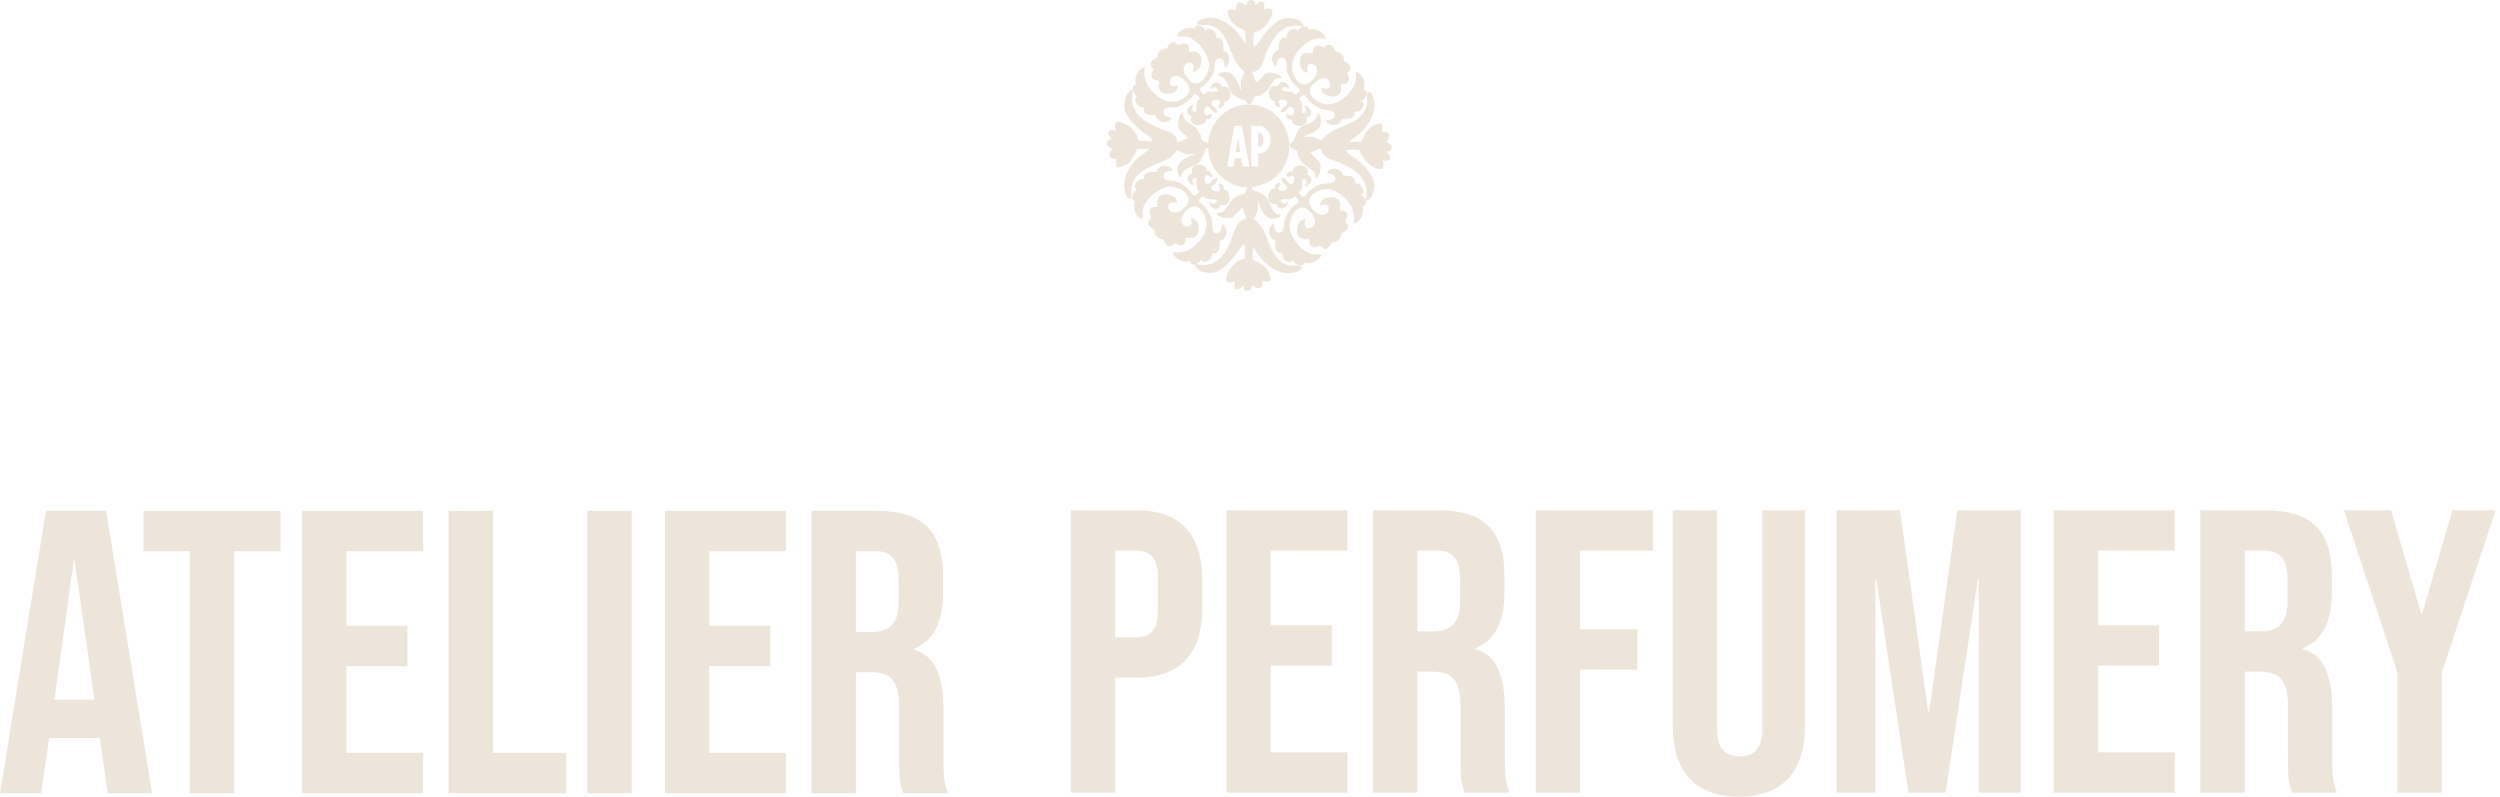 <svg width="524" height="167" viewBox="0 0 524 167" fill="none" xmlns="http://www.w3.org/2000/svg">
<path d="M246.855 7.642C246.83 7.642 246.7 7.849 246.733 7.6C246.902 6.367 248.682 5.744 249.751 5.836C249.898 5.848 250.41 6.025 250.435 5.999C250.489 5.946 250.425 5.469 250.895 5.359C251.597 5.197 252.177 5.72 252.609 6.206C252.673 6.279 252.697 6.53 252.848 6.409C252.86 6.399 252.865 6.228 253.013 6.127C253.836 5.561 255.28 7.016 254.941 7.971C256.461 7.712 256.532 9.498 256.399 10.589C257.97 11.135 258.142 13.312 256.713 14.131C256.616 13.169 256.505 11.964 255.24 12.259C254.511 12.429 254.618 14.12 254.503 14.71C254.297 15.774 253.134 17.3 252.327 17.991C252.136 18.155 251.493 18.397 251.498 18.673C251.503 18.949 252.062 19.802 252.329 19.779C252.375 19.775 252.795 19.35 253.087 19.26C253.766 19.05 254.527 19.361 255.042 19.119C255.653 18.832 254.848 18.161 254.276 18.336C254.032 18.411 254.028 18.773 253.857 18.731C253.622 18.672 253.843 18.065 253.941 17.912C254.33 17.307 255.236 16.999 255.791 17.577C255.943 17.736 256.089 18.16 256.148 18.203C256.225 18.26 256.664 18.138 256.895 18.174C258.193 18.377 258.139 20.752 257.147 21.267C256.969 21.359 256.672 21.339 256.59 21.437C256.567 21.465 256.618 21.648 256.581 21.75C256.429 22.168 256.09 22.74 255.565 22.576C255.105 22.432 255.716 21.846 255.728 21.469C255.75 20.788 254.153 20.684 253.935 21.522C253.782 22.109 254.356 22.18 254.674 22.539C254.969 22.872 255.073 23.212 255.105 23.659C254.58 23.675 254.232 23.42 253.9 23.042C253.569 22.663 253.504 22.078 252.823 22.439C252.411 22.656 252.262 23.912 252.693 24.11C253.124 24.308 253.699 23.804 253.819 23.861C254.24 24.268 253.816 24.816 253.381 24.98C253.198 25.049 252.797 25.039 252.775 25.06C252.759 25.076 252.76 25.345 252.682 25.498C252.216 26.409 250.394 26.565 249.795 25.673C249.36 25.026 249.768 24.726 249.703 24.447C249.674 24.324 248.916 24.064 248.834 23.53C248.712 22.724 249.56 21.682 250.358 22.14C250.377 22.184 249.803 22.232 249.878 22.871C249.908 23.126 250.292 23.793 250.561 23.496C250.987 23.024 250.482 21.727 251.2 20.861C251.281 20.764 251.488 20.701 251.487 20.659C251.484 20.513 251.128 20.105 251.004 20.001C250.158 19.296 250.159 19.985 249.676 20.538C249.028 21.28 247.329 22.372 246.369 22.501C245.701 22.591 244.619 22.345 244.079 22.874C243.606 23.337 243.857 24.073 244.385 24.377C244.808 24.619 245.285 24.541 245.69 24.768C244.708 25.903 243.14 25.926 242.361 24.554C242.305 24.456 242.247 24.179 242.221 24.162C242.014 24.023 240.761 24.317 240.057 23.702C239.548 23.258 239.802 22.571 239.738 22.509C239.719 22.491 239.363 22.516 239.233 22.49C238.263 22.29 237.403 20.843 238.368 20.168C237.977 19.918 237.681 19.524 237.564 19.059C237.448 19.075 237.431 19.172 237.411 19.27C236.516 23.665 240.057 25.763 243.497 27.091C244.699 27.555 245.87 27.631 246.561 28.974C246.717 29.277 246.71 29.71 246.738 29.738C247.034 30.057 248.597 28.9 249.071 29.079C248.869 28.869 248.708 28.587 248.51 28.38C247.843 27.685 247.031 27.296 246.922 26.223C246.836 25.385 247.133 23.799 248.025 23.494C248.016 23.939 247.995 24.556 248.264 24.934C248.693 25.539 250.13 26.159 250.682 26.738C251.03 27.439 251.605 27.95 251.788 28.73C251.831 28.917 251.76 29.18 251.846 29.328C251.959 29.523 253.023 29.758 253.215 30.065C253.448 25.871 256.886 22.214 261.016 21.929C271.504 21.208 274.367 37.027 262.548 39.269C262.428 39.292 262.321 39.188 262.346 39.39C262.42 39.995 263.299 40.059 263.743 40.264C264.536 40.629 265.222 40.956 265.689 41.728C266.299 42.737 266.592 44.547 267.817 44.977C267.939 45.019 268.546 45.01 268.462 45.22C268.299 45.428 268.086 45.566 267.841 45.654C265.398 46.536 264.445 44.338 263.805 42.415C263.762 42.288 263.876 42.181 263.635 42.222V43.988C263.635 44.043 263.323 44.884 263.272 45.014C263.153 45.315 262.971 45.584 262.831 45.872C263.803 46.721 264.563 47.623 265.098 48.82C266.14 51.152 266.745 54.13 269.267 55.325C270.496 55.907 271.348 55.475 272.41 55.731C273.416 55.973 272.426 56.722 271.944 56.909C268.837 58.11 265.794 56.052 263.923 53.634C263.481 53.063 263.164 52.362 262.588 51.916V54.463C263.451 54.884 264.847 55.499 265.446 56.269C265.749 56.658 266.403 58.052 266.365 58.522C266.311 59.178 264.96 59.012 264.518 58.818C264.748 59.849 264.556 60.687 263.325 60.323C263.126 60.364 262.537 59.68 262.508 59.721C262.241 60.088 262.425 60.666 261.761 60.889C260.966 61.157 260.561 60.551 260.575 59.803C260.222 60.314 259.473 60.927 258.861 60.466C258.616 60.281 258.701 59.263 258.886 58.982C258.333 59.157 257.74 59.434 257.199 59.021C256.756 58.682 257.14 57.642 257.344 57.201C257.999 55.779 259.362 54.536 260.861 54.138C261.05 53.167 261.006 52.156 260.898 51.178C260.07 51.52 259.749 52.462 259.242 53.142C258.229 54.5 256.022 56.944 254.318 57.152C253.001 57.313 251.251 57.074 250.55 55.779C250.489 55.667 250.5 55.434 250.44 55.405C250.323 55.348 250.037 55.589 249.672 55.287C249.446 55.1 249.416 54.73 249.39 54.709C249.359 54.686 248.776 54.874 248.623 54.876C247.549 54.897 245.96 54.034 245.852 52.821C247.153 53.02 248.212 52.901 249.366 52.26C251.338 51.164 253.087 48.847 252.852 46.455C252.7 44.911 251.25 42.531 249.478 43.502C248.593 43.987 247.491 45.289 247.621 46.374C247.822 48.05 250.53 47.815 249.554 45.756C251.347 45.594 251.843 48.874 250.467 49.686C249.872 50.037 248.733 49.757 248.623 49.853C248.385 50.062 248.637 50.904 248.021 51.297C247.243 51.792 246.584 50.997 246.227 51.031C245.817 51.069 245.605 52.037 244.619 51.41C244.128 51.098 244.007 50.367 243.82 50.214C243.72 50.131 243.324 50.119 243.14 50.045C242.651 49.848 242.163 49.418 242.027 48.881C241.97 48.654 242.03 48.411 241.949 48.222C241.821 47.926 240.845 47.702 240.66 46.991C240.438 46.142 241.234 45.987 241.269 45.63C241.31 45.201 240.68 44.697 241.043 43.927C241.407 43.157 242.515 43.458 242.623 43.28C242.706 43.145 242.544 42.65 242.547 42.43C242.558 41.725 242.966 41.053 243.624 40.81C244.724 40.405 246.841 41.089 246.657 42.552C245.892 42.27 244.804 42.205 244.885 43.331C244.947 44.189 245.683 44.589 246.46 44.526C247.33 44.457 248.655 43.32 248.993 42.513C249.863 40.433 246.605 38.922 244.936 39.111C242.871 39.345 239.496 42.083 239.496 44.319V45.92C237.98 45.514 237.387 43.545 237.887 42.143C236.591 41.989 237.456 40.086 238.288 39.84C238.284 39.566 237.939 39.639 237.889 39.218C237.774 38.278 238.901 37.303 239.818 37.542C239.528 36.001 241.33 35.86 242.388 36.062C242.883 34.44 245.058 34.275 245.852 35.733C245.096 35.769 243.919 35.909 243.934 36.927C243.95 38.038 245.702 37.831 246.419 37.989C247.255 38.173 248.694 39.153 249.283 39.788C249.872 40.423 250.032 41.575 251.041 40.663C251.613 40.147 251.292 40.215 251.047 39.837C250.489 38.974 251.024 38.016 250.719 37.379C250.457 36.832 249.795 37.62 249.972 38.223C250.05 38.49 250.383 38.428 250.357 38.692C249.547 38.982 248.755 37.869 248.927 37.108C249.051 36.562 249.797 36.406 249.87 36.303C249.925 36.226 249.541 35.444 250.155 34.912C250.913 34.255 252.565 34.482 252.915 35.467C252.951 35.566 252.907 35.778 252.938 35.812C252.961 35.839 253.405 35.876 253.605 35.994C253.953 36.2 254.479 37.035 253.928 37.123C253.614 37.173 252.639 36.055 252.528 37.416C252.484 37.957 252.498 38.411 253.094 38.575C253.644 38.727 253.743 38.13 254.057 37.827C254.353 37.54 254.776 37.38 255.186 37.378C255.158 37.708 255.063 38.057 254.864 38.322C254.472 38.841 253.557 38.849 253.99 39.708C254.207 40.137 255.433 40.258 255.629 39.842C255.891 39.287 255.042 38.734 255.614 38.504C256.018 38.342 256.448 38.977 256.537 39.327C256.566 39.446 256.536 39.732 256.558 39.756C256.573 39.773 256.836 39.771 256.987 39.852C258.054 40.42 258.006 42.917 256.566 42.999C256.369 43.011 256.054 42.872 255.957 42.895C255.836 42.924 255.594 43.74 254.903 43.791C254.213 43.841 253.12 42.826 253.737 42.225C253.992 43.47 256.013 42.01 254.495 41.821C253.713 41.723 253.282 41.936 252.537 41.437C252.157 41.182 252.326 40.915 251.844 41.319C251.626 41.502 251.168 42.075 251.34 42.373C251.362 42.412 251.95 42.764 252.086 42.884C252.866 43.578 253.931 45.327 254.05 46.381C254.135 47.125 253.812 48.853 254.988 48.882C255.867 48.903 256.065 47.888 256.154 47.196C256.169 47.077 256.079 46.954 256.27 46.989C257.237 47.798 257.386 49.449 256.307 50.227C256.179 50.319 255.7 50.504 255.681 50.533C255.623 50.627 255.685 51.24 255.658 51.455C255.532 52.452 255.214 53.274 254.059 53.066C254.263 54.063 252.911 55.313 252.016 54.783C251.782 54.643 251.89 54.465 251.727 54.382C251.675 54.654 251.407 54.797 251.245 54.999L250.68 55.366C252.593 55.763 254.166 55.583 255.615 54.2C257.598 52.307 257.959 50.283 258.91 47.876C259.264 46.979 260.108 45.88 261.139 45.92C261.293 45.02 260.387 44.437 260.494 43.538C260.417 43.423 258.708 45.289 258.522 45.427C257.705 46.036 255.401 45.709 255.023 44.606C255.561 44.636 256.066 44.623 256.513 44.279C257.458 42.976 258.153 41.542 259.715 40.894C260.04 40.759 260.659 40.77 260.777 40.664C260.923 40.532 261.238 39.521 261.379 39.267C257.06 39.241 253.275 35.378 253.252 30.97C252.506 30.98 252.506 31.876 252.277 32.397C252.09 32.821 251.701 33.644 251.402 33.967C250.461 34.986 248.16 35.066 247.66 36.554C247.618 36.679 247.627 37.298 247.421 37.212C246.738 36.593 246.615 35.174 247.071 34.392C247.681 33.344 249.122 32.867 250.167 32.456C250.283 32.41 250.4 32.535 250.357 32.284H248.627C248.579 32.284 247.845 32.019 247.726 31.971C247.41 31.845 247.087 31.619 246.775 31.473L245.315 33.01C242.476 34.749 237.86 35.238 237.173 39.238C237.078 39.791 237.296 41.315 236.968 41.574C236.283 42.115 235.849 40.425 235.753 40.007C235.2 37.594 236.522 35.123 238.165 33.431C238.959 32.614 240.133 32.089 240.863 31.216H238.369C237.943 32.148 237.371 33.464 236.6 34.133C236.239 34.446 234.508 35.366 234.123 34.975C233.869 34.717 233.88 33.601 234.105 33.271C232.596 33.553 232.053 32.529 232.989 31.348C233.076 31.238 233.22 31.253 233.219 31.135C231.74 30.987 231.483 29.186 233.139 29.162C231.778 28.215 232.215 26.74 233.943 27.437C233.923 27.209 233.761 27.037 233.722 26.802C233.308 24.299 236.336 26.106 237.163 26.902C237.494 27.22 238.169 28.078 238.346 28.486C238.442 28.706 238.551 29.36 238.691 29.449C238.95 29.614 241.447 29.634 241.587 29.49C241.494 29.319 241.367 29.083 241.237 28.946C240.681 28.361 239.531 27.76 238.85 27.151C237.823 26.233 235.955 24.326 235.732 22.942C235.53 21.685 235.821 19.614 237.023 18.958C237.143 18.892 237.376 18.913 237.45 18.816C237.496 18.756 237.189 18.196 237.784 17.845C237.875 17.792 238.117 17.757 238.128 17.743C238.152 17.712 237.963 17.163 237.96 16.964C237.945 15.863 238.787 14.243 239.977 14.13C239.453 16.753 241.05 19.297 243.222 20.552C244.682 21.395 245.815 21.588 247.401 20.929C248.162 20.613 249.226 19.84 249.311 18.936C249.481 17.098 246.149 14.648 245.296 16.727C244.771 18.009 245.902 18.332 246.896 17.909C247.03 19.848 243.478 20.338 242.914 18.566C242.689 17.858 242.944 17.659 242.933 17.11C242.925 16.695 241.92 16.991 241.505 16.389C240.936 15.563 241.763 14.891 241.719 14.498C241.697 14.291 241.084 14.037 241.179 13.264C241.281 12.437 242.324 12.355 242.508 12.073C242.599 11.933 242.611 11.572 242.697 11.363C242.937 10.784 243.246 10.427 243.853 10.243C244.068 10.178 244.308 10.223 244.481 10.145C244.687 10.053 244.959 9.298 245.326 9.036C246.326 8.323 246.618 9.406 247.018 9.449C247.484 9.498 247.829 8.886 248.618 9.21C249.458 9.554 249.133 10.713 249.321 10.832C249.485 10.936 249.884 10.761 250.073 10.762C251.994 10.775 252.211 12.886 251.386 14.238C251.088 14.727 250.538 15.18 249.953 14.95C251.197 12.25 247.292 12.759 248.224 15.279C248.47 15.942 249.367 17.044 250.003 17.324C252.044 18.225 253.542 15.051 253.412 13.351C253.242 11.132 250.509 7.641 248.224 7.641C247.77 7.641 247.309 7.622 246.856 7.641L246.855 7.642ZM257.194 34.914H258.562L258.803 33.188C259.025 33.23 260.107 33.111 260.175 33.241C260.255 33.469 260.373 34.914 260.533 34.914H261.861L260.285 26.365L258.724 26.371L257.194 34.914V34.914ZM263.711 32.204C265.932 32.143 266.71 29.868 266.067 27.95C265.819 27.21 264.854 26.371 264.073 26.371H262.263V34.914H263.711V32.204Z" fill="#EEE5DA"/>
<path d="M261.056 6.697C261.056 6.681 261.124 6.638 261.099 6.573C260.138 5.915 258.703 5.46 258.064 4.412C257.81 3.997 257.314 2.89 257.361 2.432C257.427 1.798 258.694 1.917 259.125 2.138C258.831 0.276 260.106 0.15 261.216 1.234C261.376 -0.296 263.073 -0.493 263.149 1.152C264.065 -0.199 265.534 0.21 264.838 1.972C267.928 0.887 266.474 4.029 265.361 5.26C265.027 5.631 264.152 6.348 263.71 6.532C263.056 6.804 262.824 6.462 262.743 7.433C262.718 7.731 262.722 9.671 262.827 9.777C263.006 9.682 263.193 9.583 263.34 9.44C263.941 8.856 264.543 7.664 265.161 6.945C266.073 5.884 267.875 4.034 269.258 3.817C270.396 3.638 272.45 3.868 273.078 5.019C273.18 5.206 273.185 5.566 273.205 5.587C273.236 5.62 273.702 5.37 274.053 5.666C274.23 5.815 274.231 6.14 274.329 6.21C274.408 6.267 274.959 6.083 275.164 6.086C276.242 6.1 277.735 6.934 277.871 8.133C276.263 7.858 275.034 8.194 273.71 9.1C271.992 10.274 270.474 12.613 270.908 14.792C271.219 16.348 272.559 18.463 274.344 17.387C275.363 16.773 276.893 14.819 275.621 13.758C274.484 12.811 273.537 14.005 274.171 15.197C272.443 15.476 271.914 12.164 273.098 11.35C273.812 10.858 274.803 11.263 275.054 11.135C275.305 11.007 275.101 10.273 275.536 9.813C276.3 9.004 277.142 9.997 277.499 9.922C277.855 9.847 277.941 9.252 278.711 9.369C279.547 9.496 279.571 10.522 279.931 10.753C280.292 10.984 280.728 10.821 281.255 11.373C281.817 11.965 281.59 12.487 281.808 12.842C281.957 13.085 282.906 13.234 283.071 14.043C283.217 14.766 282.503 14.993 282.456 15.325C282.388 15.813 283.1 16.288 282.607 17.115C282.253 17.708 281.646 17.509 281.091 17.661V19.016C281.091 19.136 280.8 19.643 280.691 19.759C279.769 20.747 277.193 20.132 277.004 18.832C276.895 18.082 277.533 18.626 278.009 18.618C278.976 18.6 279.008 17.465 278.478 16.837C277.371 15.524 274.741 17.565 274.581 18.86C274.385 20.434 276.537 21.685 277.841 21.842C280.967 22.219 284.936 18.362 284.149 15.033C285.505 15.332 286.119 16.881 285.99 18.187C285.978 18.319 285.813 18.777 285.838 18.81C285.901 18.896 286.443 18.797 286.487 19.429C286.527 20.017 286.079 20.618 285.679 20.994C285.584 21.082 285.323 21.127 285.437 21.275C285.515 21.375 285.752 21.27 285.802 21.764C285.901 22.732 284.829 23.627 283.907 23.411C284.157 24.985 282.389 25.012 281.303 24.967C280.716 26.534 278.826 26.595 277.875 25.341C277.839 25.147 277.96 25.242 278.072 25.217C278.752 25.067 279.643 25.116 279.724 24.192C279.841 22.872 278.143 23.148 277.306 22.964C276.468 22.78 275.275 21.997 274.655 21.399C274.398 21.153 273.639 20.003 273.555 19.974C273.179 19.84 272.356 20.401 272.329 20.756C272.325 20.807 272.804 21.273 272.867 21.581C272.98 22.137 272.731 23.243 273.037 23.691C273.254 24.008 274.167 23.226 273.569 22.504C273.517 22.44 273.205 22.408 273.414 22.259C273.906 21.906 275.415 23.259 274.539 24.236C274.376 24.418 273.884 24.62 273.86 24.653C273.806 24.729 273.945 25.136 273.928 25.33C273.795 26.903 270.745 26.71 270.794 25.136C270.155 25.196 269.121 24.454 269.798 23.829C270.451 24.28 271.226 24.478 271.197 23.374C271.184 22.874 271.089 22.465 270.553 22.375C270.072 22.295 269.953 22.836 269.658 23.115C269.344 23.41 268.978 23.579 268.54 23.575C268.237 22.726 269.715 22.143 269.814 21.791C270.094 20.788 268.239 20.592 268.073 21.17C267.951 21.594 268.647 22.509 267.951 22.486C267.571 22.474 267.157 21.819 267.118 21.468C267.108 21.384 267.196 21.215 267.173 21.193C267.157 21.178 266.899 21.185 266.74 21.101C265.836 20.619 265.684 18.777 266.569 18.154C267.07 17.802 267.696 18.127 267.803 18.062C267.94 17.979 268.075 17.337 268.614 17.203C269.702 16.935 270.542 18.5 270.028 18.728C269.768 18.22 269.401 18.091 268.916 18.414C267.705 19.221 270.37 19.156 270.714 19.261C271.421 19.477 271.369 20.373 272.122 19.388C272.757 18.558 272.18 18.59 271.678 18.114C270.889 17.366 269.835 15.828 269.688 14.723C269.598 14.051 269.836 12.462 269.07 12.151C268.53 11.932 268.015 12.217 267.775 12.73C267.588 13.133 267.659 13.592 267.454 13.962C266.148 12.883 266.424 10.945 268.045 10.418C268.01 9.261 268.114 7.606 269.668 7.885C269.436 6.681 271.159 5.361 271.96 6.486C272.205 6.086 272.591 5.787 273.045 5.666C273.065 5.554 272.901 5.541 272.824 5.525C268.526 4.606 266.481 8.209 265.179 11.723C264.755 12.868 264.435 14.649 263.01 15.013C262.895 15.043 262.601 15.017 262.586 15.031C262.297 15.312 263.359 16.952 263.231 17.414C263.437 17.208 263.714 17.043 263.916 16.841C264.278 16.479 264.739 15.836 265.118 15.522C265.851 14.917 268.33 15.26 268.701 16.345C268.264 16.337 267.663 16.315 267.291 16.59C266.72 17.011 266.081 18.511 265.523 19.057C264.876 19.442 264.319 20.006 263.574 20.188C263.388 20.233 263.142 20.158 262.99 20.249C262.747 20.392 262.541 21.561 262.183 21.726C262.034 21.794 261.592 21.81 261.459 21.728C261.334 21.651 261.293 21.286 261.087 21.122C260.821 20.91 260.105 20.772 259.741 20.607C259.394 20.448 258.753 20.094 258.481 19.84C257.259 18.698 257.408 16.002 255.265 15.853C255.549 15.095 256.95 15.018 257.629 15.206C258.782 15.525 259.775 17.676 259.932 18.811C259.953 18.838 260.092 18.707 260.092 18.688V16.963L260.806 15.091C259.899 14.19 259.165 13.407 258.629 12.214C257.472 9.642 256.626 5.654 253.205 5.265C252.729 5.211 251.156 5.428 250.959 5.01C250.573 4.19 252.566 3.795 253.076 3.721C255.124 3.422 257.171 4.683 258.646 6.036C259.568 6.881 260.089 7.937 260.9 8.833C260.977 8.918 260.974 9.167 261.141 8.994C261.133 8.918 261.059 8.853 261.059 8.831C261.059 8.121 261.079 7.405 261.059 6.695L261.056 6.697Z" fill="#EEE5DA"/>
<path d="M275.096 28.671C275.66 28.762 276.446 29.265 276.985 29.492C278.767 26.706 282.464 26.712 284.865 24.681C285.599 24.06 286.441 22.612 286.553 21.64C286.618 21.073 286.447 20.077 286.579 19.612C286.635 19.413 286.879 19.274 287.08 19.304C287.673 19.392 288.035 21.149 288.08 21.658C288.354 24.726 285.709 27.748 283.305 29.248L282.861 29.739H285.234C285.998 28.597 286.338 27.202 287.606 26.493C288.011 26.267 289.242 25.612 289.577 26.044C289.89 26.447 289.819 27.241 289.619 27.686C291.44 27.405 291.569 28.678 290.504 29.821C291.983 30.014 292.208 31.724 290.585 31.794C291.882 32.744 291.515 34.236 289.781 33.518C290.116 34.523 290.284 35.616 288.874 35.388C287.284 35.13 285.353 33.12 285.034 31.505C284.091 31.299 283.087 31.351 282.136 31.465C282.048 31.551 282.523 32.084 282.617 32.165C283.315 32.771 284.255 33.272 284.99 33.931C286.823 35.574 288.667 37.596 287.851 40.298C287.637 41.008 287.076 42.117 286.24 42.062C286.331 42.357 286.359 42.6 286.193 42.877C286.018 43.17 285.617 43.184 285.595 43.213C285.582 43.231 285.676 43.542 285.681 43.66C285.734 45.04 285.176 46.637 283.665 46.826C284.327 44.554 282.842 42.014 281.035 40.763C279.315 39.572 277.673 39.187 275.778 40.295C273.9 41.394 274.031 42.925 275.581 44.279C276.133 44.76 276.742 45.138 277.505 45.014C278.603 44.837 279.106 42.779 277.508 42.88C277.144 42.903 276.688 43.276 276.762 42.7C276.965 41.119 280.58 40.649 280.843 42.603C280.881 42.892 280.767 43.872 280.805 43.95C280.926 44.2 281.296 44.082 281.514 44.135C282.219 44.306 282.51 44.803 282.36 45.535C282.308 45.791 281.968 46.174 281.996 46.446C282.037 46.842 282.775 46.956 282.478 47.873C282.248 48.579 281.37 48.624 281.18 48.929C281.067 49.109 281.105 49.375 281.029 49.597C280.851 50.118 280.39 50.563 279.871 50.714C279.657 50.776 279.413 50.735 279.242 50.812C278.892 50.969 278.739 52.032 277.892 52.15C277.219 52.243 277.008 51.54 276.705 51.508C276.24 51.458 275.81 52.107 275.035 51.737C274.26 51.366 274.645 50.516 274.421 50.228C274.218 49.966 273.877 50.201 273.65 50.194C272.575 50.157 271.835 49.472 271.832 48.346C271.83 47.385 272.526 45.7 273.69 46.005C273.06 47.177 273.859 48.405 275.084 47.551C276.306 46.7 275.251 44.96 274.457 44.195C272.114 41.941 270.059 45.607 270.319 47.844C270.568 49.989 273.279 53.316 275.5 53.316H276.787C276.808 53.316 277.043 53.102 276.984 53.351C276.647 54.775 274.536 55.51 273.288 54.958C273.137 56.09 271.808 55.566 271.277 54.999C271.154 54.867 271.023 54.429 270.875 54.548C270.774 54.63 270.815 54.931 270.344 54.952C269.4 54.992 268.562 53.936 268.782 52.986C267.712 53.144 267.383 52.487 267.275 51.526C267.239 51.207 267.313 50.638 267.24 50.412C267.206 50.304 266.649 50.028 266.497 49.856C265.861 49.143 265.9 48.032 266.448 47.277C266.504 47.2 266.936 46.734 267.011 46.825C267.051 47.63 267.146 48.719 268.14 48.761C269.27 48.806 269.044 46.888 269.219 46.163C269.433 45.277 270.407 43.819 271.077 43.213C271.315 42.999 271.945 42.673 272.08 42.511C272.394 42.134 271.693 41.175 271.318 41.154C271.289 41.152 271.055 41.486 270.913 41.567C270.096 42.033 269.266 41.53 268.561 41.871C267.915 42.182 269.52 43.221 269.789 42.225C269.955 42.168 269.958 42.484 269.946 42.566C269.845 43.265 268.98 43.864 268.313 43.649C267.762 43.472 267.676 42.804 267.568 42.724C267.515 42.684 266.889 42.958 266.374 42.59C265.496 41.96 265.713 40.162 266.634 39.662C266.875 39.531 267.081 39.619 267.092 39.598C267.174 39.437 267.117 39.047 267.379 38.698C267.621 38.377 268.331 38.181 268.36 38.569C268.379 38.822 267.475 39.749 268.375 39.972C268.944 40.114 269.675 40.036 269.797 39.352C269.888 38.844 269.149 38.651 268.877 38.228C268.709 37.968 268.601 37.61 268.622 37.298C268.921 37.293 269.318 37.431 269.549 37.625C270.018 38.02 270.112 38.999 270.949 38.481C271.31 38.258 271.455 36.966 270.979 36.819C270.445 36.654 269.882 37.462 269.7 36.806C269.606 36.465 270.054 36.071 270.334 35.964C270.533 35.889 270.93 35.919 270.953 35.897C270.969 35.881 270.966 35.613 271.046 35.458C271.592 34.39 273.898 34.413 274.088 35.7C274.128 35.973 273.992 36.401 274.021 36.504C274.094 36.763 275.212 36.914 274.8 38.06C274.63 38.533 273.788 39.345 273.37 38.777C273.571 38.759 273.806 38.498 273.839 38.305C273.918 37.853 273.352 37.022 273.065 37.604C272.779 38.187 273.154 39.313 272.602 40.006C272.509 40.123 272.268 40.221 272.248 40.304C272.179 40.59 273.076 41.396 273.449 41.203C273.56 41.146 273.837 40.648 273.971 40.501C274.751 39.644 276.217 38.628 277.372 38.469C278.084 38.37 279.89 38.667 279.888 37.503C279.885 36.54 278.76 36.34 278.035 36.27C278.669 35.114 280.489 35.062 281.208 36.153C281.317 36.318 281.423 36.751 281.546 36.794C281.802 36.884 282.538 36.8 282.961 36.91C283.779 37.122 284.114 37.575 283.988 38.449C284.958 38.12 286.324 39.955 285.595 40.623C285.489 40.721 285.282 40.69 285.276 40.829C285.681 40.993 286.038 41.465 286.162 41.898C286.278 41.92 286.266 41.742 286.283 41.655C287.132 37.261 283.801 35.365 280.389 33.95C279.22 33.465 277.457 33.224 277.026 31.716C276.901 31.276 277.17 31.073 276.403 31.238C275.899 31.348 275.316 31.993 274.655 31.878C274.551 31.966 276.372 33.706 276.505 33.891C277.083 34.693 276.756 37.045 275.702 37.464C275.741 36.925 275.669 36.404 275.383 35.941C274.101 34.981 272.7 34.27 272.066 32.673C271.929 32.327 271.955 31.755 271.881 31.629C271.757 31.418 270.599 31.185 270.433 30.808C270.369 30.664 270.35 30.185 270.428 30.066C270.487 29.976 270.716 29.968 270.824 29.895C271.167 29.665 271.689 27.689 272.28 27.028C273.345 25.84 275.4 26.047 276.063 24.318C276.196 23.97 276.128 23.293 276.603 24.096C276.928 24.648 276.984 26.014 276.653 26.564C276.022 27.613 274.548 28.13 273.476 28.5C273.35 28.543 273.246 28.427 273.287 28.673C273.843 28.736 274.564 28.587 275.097 28.673L275.096 28.671Z" fill="#EEE5DA"/>
<path d="M259.929 31.876H259.044L259.448 29.165C259.604 29.199 259.589 29.33 259.608 29.452C259.735 30.253 259.838 31.069 259.93 31.876H259.929Z" fill="#EEE5DA"/>
<path d="M263.711 30.807V27.768C265.224 27.599 265.206 30.89 263.711 30.807Z" fill="#EEE5DA"/>
<path d="M9.64 107.07H22.24L31.88 166.265H22.578L20.887 154.51V154.68H10.317L8.625 166.265H0L9.64 107.07ZM19.788 146.646L15.644 117.387H15.475L11.416 146.646H19.788Z" fill="#EEE5DA"/>
<path d="M39.784 115.527H30.06V107.07H58.811V115.527H49.086V166.265H39.784V115.527Z" fill="#EEE5DA"/>
<path d="M63.315 107.07H88.684V115.527H72.617V131.171H85.386V139.627H72.617V157.808H88.684V166.265H63.315V107.07Z" fill="#EEE5DA"/>
<path d="M94.035 107.07H103.337V157.808H118.643V166.265H94.035V107.07Z" fill="#EEE5DA"/>
<path d="M123.104 107.07H132.406V166.265H123.104V107.07Z" fill="#EEE5DA"/>
<path d="M139.372 107.07H164.741V115.527H148.674V131.171H161.443V139.627H148.674V157.808H164.741V166.265H139.372V107.07Z" fill="#EEE5DA"/>
<path d="M170.093 107.07H183.876C188.668 107.07 192.164 108.198 194.362 110.453C196.561 112.652 197.66 116.062 197.66 120.685V124.321C197.66 130.466 195.631 134.356 191.572 135.991V136.16C193.827 136.837 195.405 138.218 196.307 140.304C197.266 142.39 197.745 145.18 197.745 148.676V159.077C197.745 160.768 197.801 162.149 197.914 163.221C198.027 164.235 198.309 165.25 198.76 166.265H189.288C188.95 165.306 188.725 164.404 188.612 163.559C188.499 162.713 188.443 161.191 188.443 158.992V148.168C188.443 145.462 187.992 143.574 187.09 142.502C186.244 141.431 184.75 140.896 182.608 140.896H179.395V166.265H170.093V107.07ZM182.777 132.439C184.637 132.439 186.019 131.96 186.921 131.002C187.879 130.043 188.358 128.437 188.358 126.182V121.615C188.358 119.473 187.964 117.923 187.174 116.964C186.441 116.006 185.258 115.527 183.623 115.527H179.395V132.439H182.777Z" fill="#EEE5DA"/>
<path d="M224.431 106.954H238.13C242.753 106.954 246.22 108.194 248.532 110.675C250.843 113.155 251.999 116.791 251.999 121.583V127.418C251.999 132.21 250.843 135.846 248.532 138.327C246.22 140.807 242.753 142.048 238.13 142.048H233.733V166.148H224.431V106.954ZM238.13 133.591C239.653 133.591 240.78 133.169 241.513 132.323C242.302 131.477 242.697 130.04 242.697 128.01V120.991C242.697 118.962 242.302 117.524 241.513 116.679C240.78 115.833 239.653 115.41 238.13 115.41H233.733V133.591H238.13Z" fill="#EEE5DA"/>
<path d="M257.051 106.954H282.42V115.41H266.353V131.054H279.122V139.511H266.353V157.692H282.42V166.148H257.051V106.954Z" fill="#EEE5DA"/>
<path d="M287.771 106.954H301.555C306.347 106.954 309.842 108.081 312.041 110.336C314.239 112.535 315.339 115.946 315.339 120.569V124.205C315.339 130.35 313.309 134.24 309.25 135.875V136.044C311.505 136.72 313.084 138.101 313.986 140.187C314.944 142.273 315.423 145.064 315.423 148.559V158.96C315.423 160.652 315.48 162.033 315.592 163.104C315.705 164.119 315.987 165.133 316.438 166.148H306.967C306.629 165.19 306.403 164.288 306.29 163.442C306.178 162.597 306.121 161.074 306.121 158.876V148.052C306.121 145.346 305.67 143.457 304.768 142.386C303.923 141.315 302.429 140.779 300.286 140.779H297.073V166.148H287.771V106.954ZM300.456 132.323C302.316 132.323 303.697 131.844 304.599 130.885C305.558 129.927 306.037 128.32 306.037 126.065V121.499C306.037 119.357 305.642 117.806 304.853 116.848C304.12 115.889 302.936 115.41 301.301 115.41H297.073V132.323H300.456Z" fill="#EEE5DA"/>
<path d="M321.877 106.954H346.485V115.41H331.179V131.9H343.187V140.356H331.179V166.148H321.877V106.954Z" fill="#EEE5DA"/>
<path d="M364.476 166.994C359.966 166.994 356.527 165.725 354.159 163.189C351.792 160.595 350.608 156.903 350.608 152.111V106.954H359.91V152.787C359.91 154.817 360.304 156.283 361.093 157.185C361.939 158.087 363.123 158.538 364.645 158.538C366.167 158.538 367.323 158.087 368.112 157.185C368.958 156.283 369.381 154.817 369.381 152.787V106.954H378.344V152.111C378.344 156.903 377.161 160.595 374.793 163.189C372.425 165.725 368.986 166.994 364.476 166.994Z" fill="#EEE5DA"/>
<path d="M384.969 106.954H398.246L404.165 149.32H404.334L410.254 106.954H423.53V166.148H414.736V121.33H414.567L407.802 166.148H400.022L393.257 121.33H393.087V166.148H384.969V106.954Z" fill="#EEE5DA"/>
<path d="M430.472 106.954H455.841V115.41H439.774V131.054H452.543V139.511H439.774V157.692H455.841V166.148H430.472V106.954Z" fill="#EEE5DA"/>
<path d="M461.192 106.954H474.976C479.768 106.954 483.263 108.081 485.462 110.336C487.66 112.535 488.76 115.946 488.76 120.569V124.205C488.76 130.35 486.73 134.24 482.671 135.875V136.044C484.926 136.72 486.505 138.101 487.407 140.187C488.365 142.273 488.844 145.064 488.844 148.559V158.96C488.844 160.652 488.901 162.033 489.013 163.104C489.126 164.119 489.408 165.133 489.859 166.148H480.388C480.05 165.19 479.824 164.288 479.711 163.442C479.599 162.597 479.542 161.074 479.542 158.876V148.052C479.542 145.346 479.091 143.457 478.189 142.386C477.344 141.315 475.85 140.779 473.707 140.779H470.494V166.148H461.192V106.954ZM473.877 132.323C475.737 132.323 477.118 131.844 478.02 130.885C478.979 129.927 479.458 128.32 479.458 126.065V121.499C479.458 119.357 479.063 117.806 478.274 116.848C477.541 115.889 476.357 115.41 474.722 115.41H470.494V132.323H473.877Z" fill="#EEE5DA"/>
<path d="M502.518 140.948L491.271 106.954H501.165L507.507 128.687H507.676L514.018 106.954H523.067L511.82 140.948V166.148H502.518V140.948Z" fill="#EEE5DA"/>
</svg>
